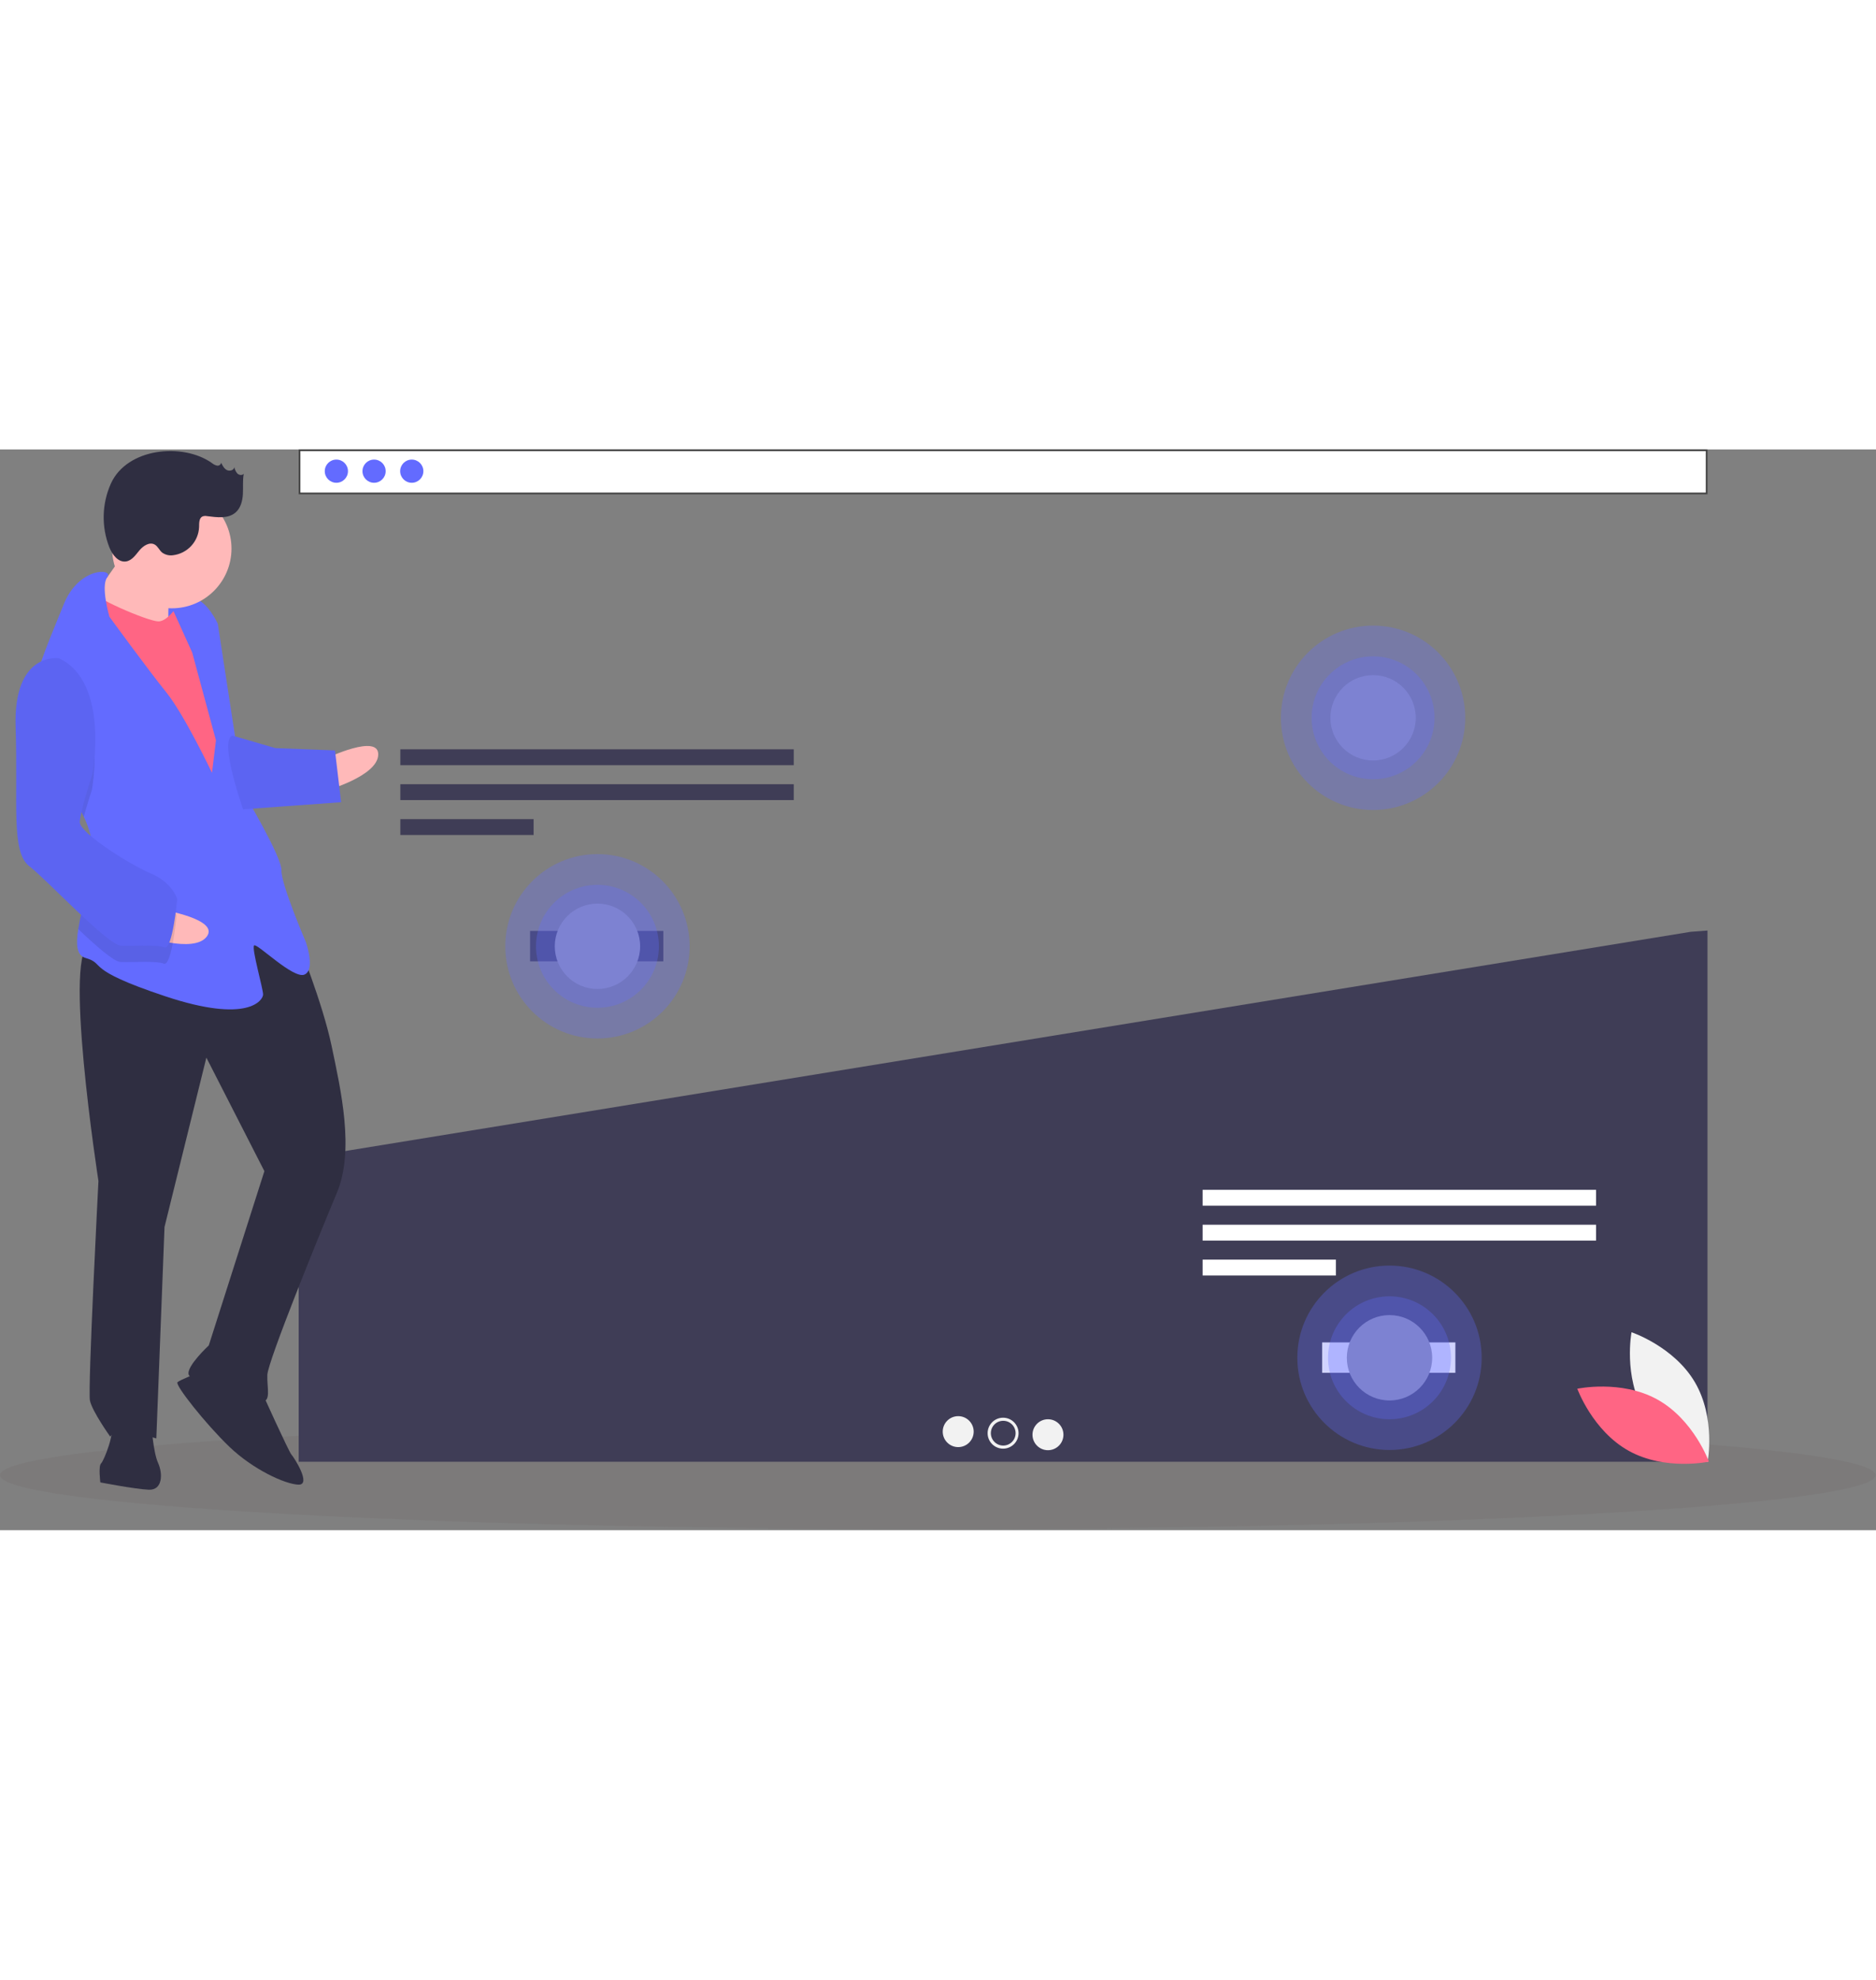 <svg width="600" height="633" viewBox="0 0 1099 633" fill="none" xmlns="http://www.w3.org/2000/svg">
<rect x="0" y="0" width="1099" height="633" fill="#808080" stroke="none"/>
<g clip-path="url(#clip0_10_1308)">
<path d="M549.375 632.37C852.786 632.37 1098.75 618.224 1098.75 600.774C1098.75 583.323 852.786 569.177 549.375 569.177C245.964 569.177 0 583.323 0 600.774C0 618.224 245.964 632.37 549.375 632.37Z" fill="#756F6F" fill-opacity="0.35"/>
<path d="M175.468 0.5H999.785V25.757H175.468V0.5Z" fill="white" stroke="#434343"/>
<path d="M197.053 19.537C200.806 19.537 203.848 16.494 203.848 12.742C203.848 8.988 200.806 5.946 197.053 5.946C193.3 5.946 190.257 8.988 190.257 12.742C190.257 16.494 193.3 19.537 197.053 19.537Z" fill="#636BFF"/>
<path d="M219.138 19.537C222.891 19.537 225.933 16.494 225.933 12.742C225.933 8.988 222.891 5.946 219.138 5.946C215.385 5.946 212.343 8.988 212.343 12.742C212.343 16.494 215.385 19.537 219.138 19.537Z" fill="#636BFF"/>
<path d="M241.223 19.537C244.976 19.537 248.019 16.494 248.019 12.742C248.019 8.988 244.976 5.946 241.223 5.946C237.47 5.946 234.428 8.988 234.428 12.742C234.428 16.494 237.47 19.537 241.223 19.537Z" fill="#636BFF"/>
<path d="M175.552 415.277L174.967 415.779V592.903H1000.29V281.779L990.449 282.525L175.552 415.277Z" fill="#3F3D56"/>
<path d="M464.999 175.641H234.529V184.934H464.999V175.641Z" fill="#3F3D56"/>
<path d="M464.999 196.086H234.529V205.379H464.999V196.086Z" fill="#3F3D56"/>
<path d="M312.591 216.531H234.529V225.824H312.591V216.531Z" fill="#3F3D56"/>
<path d="M934.999 433.641H704.529V442.934H934.999V433.641Z" fill="white"/>
<path d="M934.999 454.086H704.529V463.379H934.999V454.086Z" fill="white"/>
<path d="M782.591 474.531H704.529V483.824H782.591V474.531Z" fill="white"/>
<path d="M561.336 584.335C566.342 584.335 570.401 580.276 570.401 575.269C570.401 570.262 566.342 566.203 561.336 566.203C556.329 566.203 552.27 570.262 552.27 575.269C552.27 580.276 556.329 584.335 561.336 584.335Z" fill="#F2F2F2"/>
<path d="M587.626 585.242C592.633 585.242 596.692 581.183 596.692 576.176C596.692 571.169 592.633 567.11 587.626 567.11C582.619 567.11 578.561 571.169 578.561 576.176C578.561 581.183 582.619 585.242 587.626 585.242Z" fill="#F2F2F2"/>
<path d="M613.917 586.148C618.924 586.148 622.983 582.089 622.983 577.082C622.983 572.075 618.924 568.017 613.917 568.017C608.91 568.017 604.851 572.075 604.851 577.082C604.851 582.089 608.91 586.148 613.917 586.148Z" fill="#F2F2F2"/>
<path d="M587.709 583.428C591.715 583.428 594.962 580.181 594.962 576.176C594.962 572.17 591.715 568.923 587.709 568.923C583.704 568.923 580.457 572.17 580.457 576.176C580.457 580.181 583.704 583.428 587.709 583.428Z" fill="#3F3D56"/>
<path d="M388.591 282.014H310.529V299.824H388.591V282.014Z" fill="#3F3D56"/>
<path d="M852.591 523.014H774.529V540.824H852.591V523.014Z" fill="white"/>
<path opacity="0.3" d="M350 345.014C379.823 345.014 404 320.837 404 291.014C404 261.19 379.823 237.014 350 237.014C320.177 237.014 296 261.19 296 291.014C296 320.837 320.177 345.014 350 345.014Z" fill="#636BFF"/>
<path opacity="0.3" d="M350 327.014C369.882 327.014 386 310.896 386 291.014C386 271.131 369.882 255.014 350 255.014C330.118 255.014 314 271.131 314 291.014C314 310.896 330.118 327.014 350 327.014Z" fill="#636BFF"/>
<path d="M350 316.014C363.807 316.014 375 304.821 375 291.014C375 277.207 363.807 266.014 350 266.014C336.193 266.014 325 277.207 325 291.014C325 304.821 336.193 316.014 350 316.014Z" fill="#7D82D2"/>
<path opacity="0.3" d="M804.375 211.185C834.198 211.185 858.375 187.009 858.375 157.185C858.375 127.362 834.198 103.185 804.375 103.185C774.552 103.185 750.375 127.362 750.375 157.185C750.375 187.009 774.552 211.185 804.375 211.185Z" fill="#636BFF"/>
<path opacity="0.3" d="M804.375 193.185C824.257 193.185 840.375 177.067 840.375 157.185C840.375 137.303 824.257 121.185 804.375 121.185C784.493 121.185 768.375 137.303 768.375 157.185C768.375 177.067 784.493 193.185 804.375 193.185Z" fill="#636BFF"/>
<path d="M804.375 182.185C818.182 182.185 829.375 170.992 829.375 157.185C829.375 143.378 818.182 132.185 804.375 132.185C790.568 132.185 779.375 143.378 779.375 157.185C779.375 170.992 790.568 182.185 804.375 182.185Z" fill="#7D82D2"/>
<path opacity="0.3" d="M814 586.014C843.823 586.014 868 561.837 868 532.014C868 502.19 843.823 478.014 814 478.014C784.177 478.014 760 502.19 760 532.014C760 561.837 784.177 586.014 814 586.014Z" fill="#636BFF"/>
<path opacity="0.3" d="M814 568.014C833.882 568.014 850 551.896 850 532.014C850 512.131 833.882 496.014 814 496.014C794.118 496.014 778 512.131 778 532.014C778 551.896 794.118 568.014 814 568.014Z" fill="#636BFF"/>
<path d="M814 557.014C827.807 557.014 839 545.821 839 532.014C839 518.207 827.807 507.014 814 507.014C800.193 507.014 789 518.207 789 532.014C789 545.821 800.193 557.014 814 557.014Z" fill="#7D82D2"/>
<path d="M89.922 109.361L112.148 110.223L113.256 81.647L91.03 80.785L89.922 109.361Z" fill="#636BFF"/>
<path d="M191.29 180.864C191.29 180.864 222.069 166.158 221.576 178.859C221.084 191.559 190.551 199.915 190.551 199.915L191.29 180.864Z" fill="#FFB9B9"/>
<path d="M174.403 288.325C174.403 288.325 188.924 323.866 194.29 349.513C199.655 375.16 207.826 410.456 197.315 435.487C186.805 460.518 156.924 534.086 156.616 542.024C156.308 549.962 159.175 558.022 152.825 557.776C146.475 557.53 111.918 546.65 110.515 541.826C109.113 537.002 122.305 524.794 122.305 524.794L154.883 422.712L120.893 356.207L96.377 455.422L91.575 579.25C91.575 579.25 68.008 571.976 64.587 578.203C64.587 578.203 54.028 563.485 52.687 557.073C51.345 550.661 57.673 428.482 57.673 428.482C57.673 428.482 36.041 289.319 53.504 289.996C70.967 290.673 139.367 248.808 174.403 288.325Z" fill="#2F2E41"/>
<path d="M153.071 551.426C153.071 551.426 169.18 587.029 170.706 588.678C172.232 590.327 182.729 606.634 174.791 606.326C166.854 606.018 148.111 597.342 134.315 584.087C120.52 570.833 102.331 547.868 103.98 546.342C105.63 544.816 116.927 540.485 116.927 540.485L153.071 551.426Z" fill="#2F2E41"/>
<path d="M88.708 571.189C88.708 571.189 89.68 587.126 92.608 593.599C95.537 600.073 95.168 609.598 87.23 609.29C79.292 608.982 58.778 605.007 58.778 605.007C58.778 605.007 57.559 595.42 59.208 593.894C60.858 592.368 67.885 575.151 64.894 570.266C61.904 565.38 88.708 571.189 88.708 571.189Z" fill="#2F2E41"/>
<path d="M76.964 54.006C76.964 54.006 60.042 80.379 53.446 86.483C46.85 92.587 65.408 106.026 65.408 106.026L98.623 110.494C98.623 110.494 98.205 80.269 99.916 77.155C101.626 74.042 76.964 54.006 76.964 54.006Z" fill="#FFB9B9"/>
<path d="M105.835 88.514C105.835 88.514 98.992 100.968 92.642 100.722C86.292 100.476 53.446 86.483 52.043 81.659C50.64 76.834 41.163 116.215 41.163 116.215L121.535 257.656L141.14 244.107L131.64 161.062L123.839 116.241L105.835 88.514Z" fill="#FF6584"/>
<path d="M49.079 215.098C52.285 221.804 54.287 228.798 54.009 235.958C53.997 236.276 53.985 236.593 53.956 236.91C53.196 251.603 47.783 268.596 45.841 280.954C44.432 289.819 44.833 296.29 50.021 297.811C62.598 301.478 48.187 304.099 96.847 320.296C145.507 336.492 153.998 322.512 154.122 319.337C154.245 316.162 147.23 292.041 148.88 290.515C150.529 288.989 171.954 310.489 178.427 307.56C184.901 304.631 179.166 288.509 179.166 288.509C179.166 288.509 164.583 254.555 164.891 246.618C165.199 238.68 142.802 201.243 142.802 201.243L127.568 102.076C127.568 102.076 121.71 89.13 113.834 87.234C105.958 85.339 99.423 89.856 99.423 89.856L112.603 118.985L126.508 170.402L124.182 189.391C124.182 189.391 108.012 155.376 97.392 142.244C86.771 129.113 64.128 98.026 64.128 98.026C64.128 98.026 58.841 80.189 62.832 74.859C66.824 69.512 46.185 68.712 37.386 90.63C32.722 102.246 25.15 119.569 20.407 135.698C16.18 149.986 14.183 163.344 18.371 170.979C24.771 182.643 40.871 197.974 49.079 215.098Z" fill="#636BFF"/>
<path opacity="0.1" d="M18.371 170.979C24.771 182.643 40.871 197.974 49.079 215.098C51.222 207.374 53.838 199.383 53.838 199.383C53.838 199.383 63.868 145.714 34.198 131.844C29.281 131.369 24.364 132.743 20.407 135.698C16.18 149.986 14.183 163.344 18.371 170.979Z" fill="black"/>
<path d="M136.157 167.597L161.311 174.932L196.237 176.286L199.83 206.634L142.432 210.768C142.432 210.768 128.096 170.464 136.157 167.597Z" fill="#5C64F2"/>
<path d="M95.139 269.636C95.139 269.636 128.791 275.219 121.11 285.346C113.429 295.473 83.618 284.826 83.618 284.826L95.139 269.636Z" fill="#FFB9B9"/>
<path opacity="0.1" d="M53.956 236.91C53.196 251.603 47.783 268.596 45.841 280.954C56.561 291.1 66.756 300.05 70.597 300.199C78.535 300.506 91.297 299.411 95.998 301.184C100.699 302.956 103.456 272.854 103.456 272.854C103.456 272.854 100.651 263.206 88.135 257.95C79.687 254.395 63.494 244.752 53.956 236.91Z" fill="black"/>
<path d="M34.567 122.319C34.567 122.319 7.702 118.097 9.153 162.672C10.605 207.246 6.321 235.699 17.127 244.067C27.931 252.436 63.029 290.365 70.967 290.673C78.904 290.981 91.666 289.886 96.368 291.658C101.069 293.431 103.826 263.329 103.826 263.329C103.826 263.329 101.02 253.68 88.504 248.425C75.989 243.17 46.503 224.537 46.749 218.187C46.995 211.837 54.207 189.858 54.207 189.858C54.207 189.858 64.238 136.189 34.567 122.319Z" fill="#5C64F2"/>
<path d="M100.654 93.057C119.958 93.057 135.607 77.408 135.607 58.105C135.607 38.801 119.958 23.152 100.654 23.152C81.351 23.152 65.702 38.801 65.702 58.105C65.702 77.408 81.351 93.057 100.654 93.057Z" fill="#FFB9B9"/>
<path d="M124.189 8.008C125.032 8.734 126.041 9.241 127.128 9.483C127.673 9.58 128.234 9.457 128.69 9.142C129.145 8.827 129.457 8.344 129.558 7.799C130.357 9.458 131.26 11.225 132.892 12.076C134.525 12.927 137.05 12.214 137.285 10.387C137.523 11.774 138.137 13.069 139.059 14.131C140.072 15.097 141.909 15.341 142.793 14.256C142.078 18.164 142.519 22.182 142.295 26.148C142.07 30.114 141.013 34.319 138.016 36.926C133.647 40.73 127.075 39.791 121.327 39.071C120.458 38.888 119.556 38.938 118.712 39.214C116.559 40.131 116.657 43.127 116.628 45.466C116.452 49.571 114.828 53.48 112.043 56.501C109.258 59.521 105.493 61.456 101.416 61.964C99.134 62.316 96.806 61.748 94.943 60.384C93.311 59.001 92.478 56.746 90.608 55.707C87.566 54.016 83.876 56.482 81.652 59.158C79.428 61.835 77.236 65.128 73.79 65.618C69.233 66.266 65.763 61.622 64.06 57.345C61.71 51.352 60.585 44.949 60.749 38.514C60.914 32.078 62.365 25.741 65.018 19.876C74.533 -0.865 107.036 -4.146 124.189 8.008Z" fill="#2F2E41"/>
<path d="M963.222 563.77C975.532 584.762 1000.36 593.073 1000.36 593.073C1000.36 593.073 1005.23 567.349 992.918 546.356C980.608 525.364 955.781 517.053 955.781 517.053C955.781 517.053 950.913 542.777 963.222 563.77Z" fill="#F2F2F2"/>
<path d="M970.904 556.443C992.192 568.233 1001.11 592.848 1001.11 592.848C1001.11 592.848 975.513 598.347 954.225 586.557C932.937 574.766 924.018 550.151 924.018 550.151C924.018 550.151 949.615 544.652 970.904 556.443Z" fill="#FF6584"/>
</g>
<defs>
<clipPath id="clip0_10_1308">
<rect width="1098.75" height="632.37" fill="white"/>
</clipPath>
</defs>
</svg>
